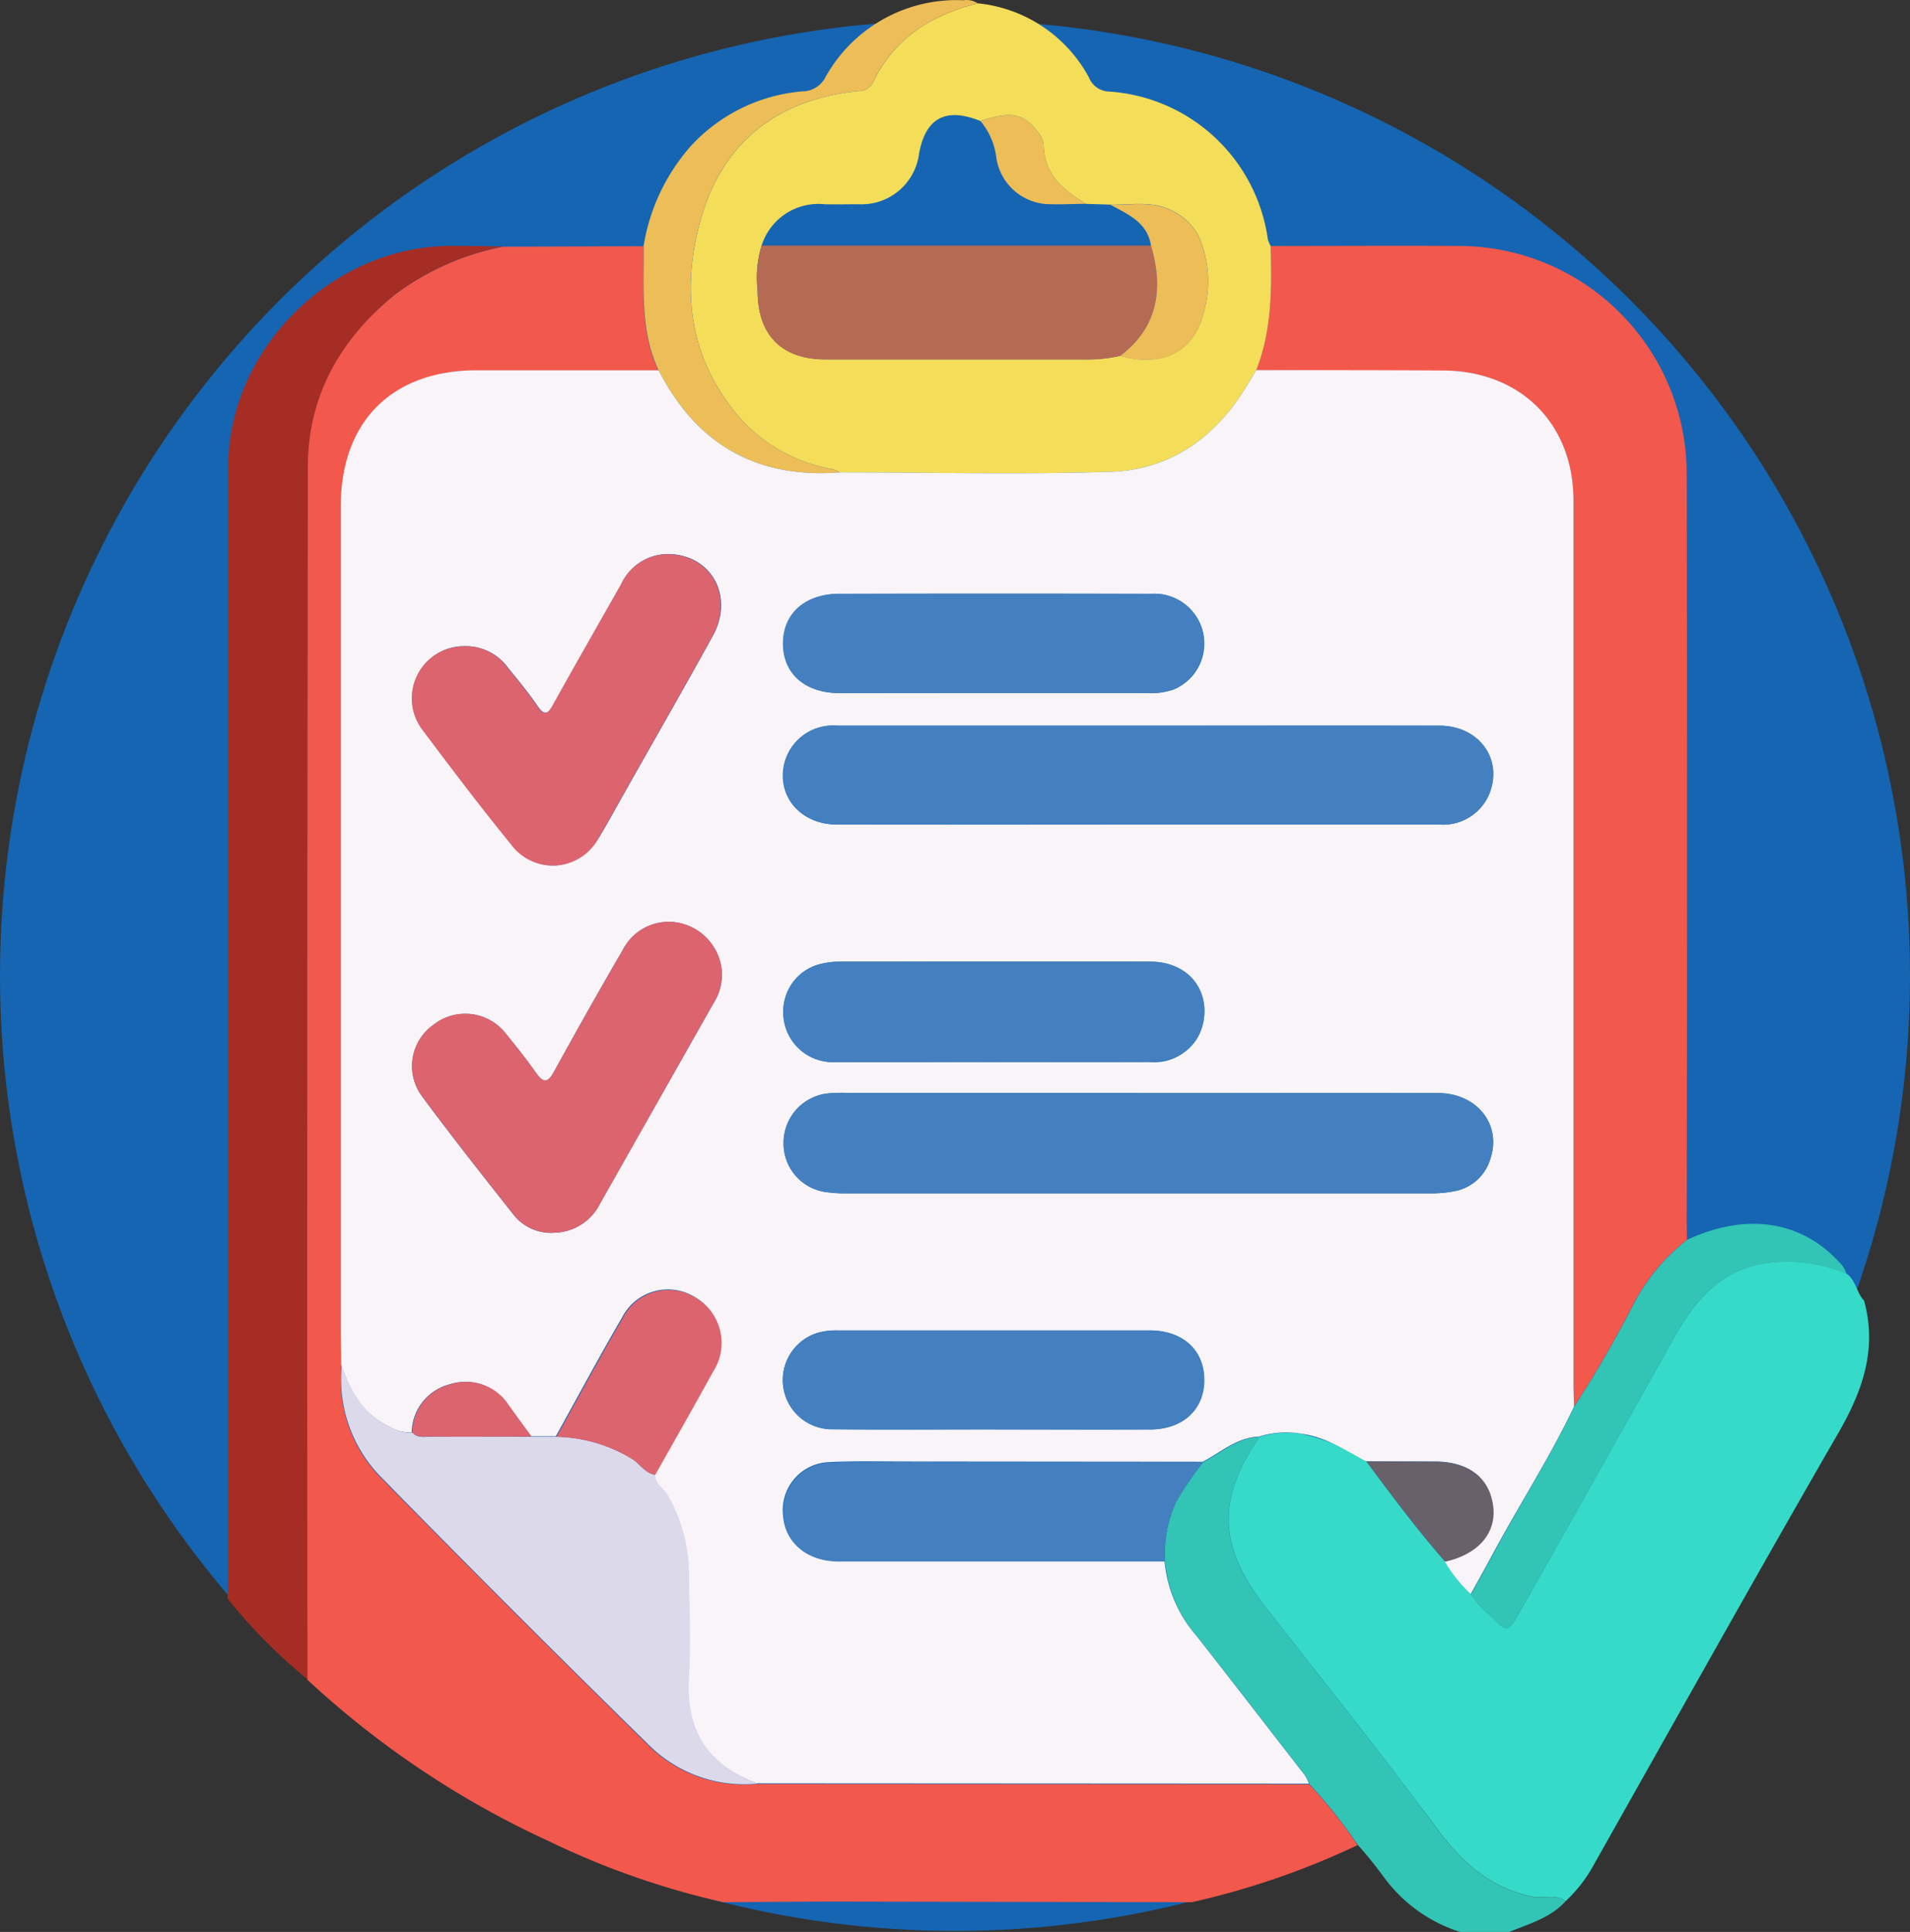 <svg xmlns="http://www.w3.org/2000/svg" width="150.704" height="152.386" viewBox="0 0 150.704 152.386">
  <rect x="0" y="0" width="150.704" height="152.386" fill="#333333" stroke="none"/>
  <g id="Grupo_94276" data-name="Grupo 94276" transform="translate(-964 -7348.444)">
    <circle id="Elipse_7653" data-name="Elipse 7653" cx="75.352" cy="75.352" r="75.352" transform="translate(964 7350.048)" fill="#1565b2"/>
    <path id="Trazado_185559" data-name="Trazado 185559" d="M266.352,329.679c-1.2,1.322-2.874,1.778-4.451,2.423h-3.876a11.9,11.9,0,0,1-6.016-4.324,32.609,32.609,0,0,0-2.053-2.538,38.006,38.006,0,0,0-3.815-4.8,3.584,3.584,0,0,0-.324-.653c-2.846-3.7-5.687-7.355-8.562-11.013a10.372,10.372,0,0,1-2.509-5.9,9.978,9.978,0,0,1,.871-4.7,26.051,26.051,0,0,1,2.139-3.133c1.441-.756,2.706-1.926,4.46-1.987-3.4,4.928-3.285,8.648.431,13.391,4.558,5.835,9.19,11.613,13.592,17.563,1.979,2.673,4.209,4.644,7.519,5.318C264.627,329.5,265.559,329.084,266.352,329.679Z" transform="translate(821.18 7168.729)" fill="#32c4b4"/>
    <path id="Trazado_185560" data-name="Trazado 185560" d="M139.73,194.964l-27.767-.049c-3.067,0-6.135.033-9.2.049a63.5,63.5,0,0,1-13.732-4.8A72.117,72.117,0,0,1,69.93,177.4c0-.694,0-1.392,0-2.086q0-46.813.033-93.589c0-5.568,2.558-10.065,6.878-13.551a20.824,20.824,0,0,1,8.574-3.794l11.042-.037c.041,3.31-.3,6.669,1.183,9.806H83.333c-6.706,0-10.73,4.049-10.73,10.775v64.836c0,.944.025,1.885.037,2.829a11.026,11.026,0,0,0,3.166,8.96q10.373,10.562,20.943,20.943a10.677,10.677,0,0,0,8.664,3.146l43.585.025a38,38,0,0,1,3.815,4.8A62.689,62.689,0,0,1,139.73,194.964Z" transform="translate(918.306 7303.522)" fill="#f3584c"/>
    <path id="Trazado_185561" data-name="Trazado 185561" d="M76.436,64.329a20.973,20.973,0,0,0-8.574,3.794c-4.32,3.5-6.866,8-6.878,13.551q-.1,46.813-.033,93.589v2.086A42.8,42.8,0,0,1,54.66,171c0-.6.037-1.191.037-1.786V81.744C54.7,72.4,62.91,64.3,72.268,64.288,73.656,64.28,75.048,64.313,76.436,64.329Z" transform="translate(927.306 7303.553)" fill="#a62d23"/>
    <path id="Trazado_185562" data-name="Trazado 185562" d="M273.585,309.849c-.793-.6-1.725-.181-2.591-.357-3.31-.673-5.539-2.645-7.519-5.318-4.4-5.95-9.034-11.728-13.592-17.563-3.7-4.743-3.835-8.467-.431-13.391a6.981,6.981,0,0,1,3.33-.222,14.793,14.793,0,0,1,5.084,2.164c2,2.69,4,5.375,6.209,7.9a11.774,11.774,0,0,0,2.053,2.579,6.215,6.215,0,0,0,1.478,1.643c1.372,1.4,1.425,1.4,2.374-.279q6.073-10.738,12.1-21.5c1.6-2.874,3.573-5.305,6.981-5.938a12,12,0,0,1,6.689.776c.743.53.788,1.511,1.384,2.135,1.047,3.815-.111,7.112-2.029,10.434-6.509,11.28-12.857,22.655-19.263,34a11.337,11.337,0,0,1-2.254,2.932Z" transform="translate(813.947 7188.559)" fill="#36dac9"/>
    <path id="Trazado_185563" data-name="Trazado 185563" d="M253.41,64.279c5.014,0,10.032-.033,15.046,0a18,18,0,0,1,17.781,17.764q.058,29.27,0,58.541c0,.7,0,1.392.025,2.086a15.41,15.41,0,0,0-4.238,5.092,88.614,88.614,0,0,1-4.685,8.09c0-.645-.041-1.289-.041-1.934V84.388c0-6.1-4.184-10.266-10.295-10.266-4.928,0-9.827,0-14.742-.029C253.521,70.911,253.5,67.6,253.41,64.279Z" transform="translate(810.848 7303.566)" fill="#f3584c"/>
    <path id="Trazado_185564" data-name="Trazado 185564" d="M189.39,36.83c.09,3.322.111,6.632-1.137,9.794-.25.411-.5.85-.76,1.273-2.464,4.045-6.016,6.6-10.759,6.751-7.092.226-14.2.049-21.3.045a3.124,3.124,0,0,0-.657-.271,12.685,12.685,0,0,1-8.455-5.581c-2.977-4.279-3.265-9.219-1.9-14.085,1.725-6.16,6.082-9.5,12.459-10.147a1.232,1.232,0,0,0,1.158-.731c1.684-3.474,4.624-5.289,8.25-6.188a11.233,11.233,0,0,1,8.771,5.864,1.746,1.746,0,0,0,1.54,1.092A13.569,13.569,0,0,1,189.168,36.3a2.62,2.62,0,0,0,.222.534Zm-14.582-3.322c-1.762-1.1-3.326-2.32-3.33-4.689a2.02,2.02,0,0,0-.517-1.043c-1.068-1.417-2.127-1.593-4.464-.8-2.731-1.1-4.316-.267-4.846,2.55a4.575,4.575,0,0,1-4.776,4.012c-.9,0-1.79.025-2.686,0a4.7,4.7,0,0,0-4.961,3.248,8.639,8.639,0,0,0-.32,3.531c0,3.544,1.889,5.453,5.388,5.457h20.417a11.411,11.411,0,0,0,2.8-.287c3.585,1,5.811-.53,6.546-3.232a8.855,8.855,0,0,0-.308-6.094,4.41,4.41,0,0,0-1.909-1.992c-1.643-.969-3.371-.567-5.08-.6Z" transform="translate(874.868 7331.016)" fill="#f4dd58"/>
    <path id="Trazado_185565" data-name="Trazado 185565" d="M301.7,266.576a91.571,91.571,0,0,0,4.685-8.09,15.409,15.409,0,0,1,4.238-5.092c4.6-2.148,8.936-1.523,11.933,1.708a2.053,2.053,0,0,1,.624.981,12,12,0,0,0-6.689-.776c-3.417.632-5.392,3.076-6.981,5.938q-6.016,10.767-12.1,21.5c-.949,1.684-1,1.675-2.373.279a6.769,6.769,0,0,1-1.478-1.643l1.852-3.371C297.469,274.169,299.826,270.506,301.7,266.576Z" transform="translate(786.507 7192.841)" fill="#32c4b4"/>
    <path id="Trazado_185566" data-name="Trazado 185566" d="M160.938,17.315c-3.626.9-6.57,2.714-8.25,6.188a1.232,1.232,0,0,1-1.158.731c-6.377.645-10.734,3.975-12.459,10.147-1.363,4.866-1.076,9.806,1.9,14.085a12.728,12.728,0,0,0,8.455,5.581,3.125,3.125,0,0,1,.657.271c-6.57.505-11.338-2.2-14.331-8.057-1.478-3.137-1.142-6.5-1.183-9.806a15.618,15.618,0,0,1,3.77-7.929,13.485,13.485,0,0,1,8.751-4.267,2.053,2.053,0,0,0,1.836-1.137A11.832,11.832,0,0,1,159.8,17.073,1.643,1.643,0,0,1,160.938,17.315Z" transform="translate(880.213 7331.391)" fill="#edbd57"/>
    <path id="Trazado_185567" data-name="Trazado 185567" d="M101.462,88.162c2.994,5.86,7.761,8.562,14.331,8.057,7.1,0,14.212.181,21.3-.045,4.743-.148,8.3-2.706,10.759-6.751.259-.411.509-.846.76-1.273,4.928,0,9.827,0,14.742.029,6.11.029,10.295,4.184,10.295,10.266v69.529c0,.645.025,1.289.041,1.934-1.872,3.93-4.23,7.593-6.3,11.416-.608,1.129-1.232,2.25-1.852,3.371a11.774,11.774,0,0,1-2.053-2.579c2.587-.579,4.028-2.226,3.79-4.332-.255-2.242-1.868-3.523-4.517-3.552-1.831,0-3.663,0-5.494-.021-1.643-.887-3.191-1.918-5.084-2.164a6.981,6.981,0,0,0-3.33.222c-1.753.062-3.018,1.232-4.46,1.987l-23.521-.021c-1.987,0-3.975-.053-5.954.049a3.79,3.79,0,0,0-3.634,4.217c.168,2.139,1.868,3.573,4.349,3.577q12.874.025,25.751,0a10.373,10.373,0,0,0,2.509,5.9c2.874,3.659,5.716,7.338,8.562,11.013a3.584,3.584,0,0,1,.324.653l-43.585-.025c-3.872-1.445-5.65-4.176-5.4-8.348.156-2.616.062-5.252,0-7.88a12.681,12.681,0,0,0-1.667-6.517c-.324-.542-.977-.887-.994-1.614,1.536-2.723,3.084-5.433,4.591-8.172a4.151,4.151,0,0,0-1.408-5.827,4.06,4.06,0,0,0-5.749,1.643c-1.8,3.08-3.482,6.225-5.215,9.346H91.4c-.608-.821-1.211-1.671-1.831-2.5a4.043,4.043,0,0,0-4.583-1.61,3.987,3.987,0,0,0-3.006,3.8,3.043,3.043,0,0,1-1.692-.411c-2.139-.99-3.178-2.825-3.872-4.928,0-.944-.037-1.885-.037-2.829V98.937c0-6.726,4.024-10.763,10.73-10.775Zm37.779,57H116.467a13.766,13.766,0,0,0-1.487.033,3.909,3.909,0,0,0-3.659,3.819A3.865,3.865,0,0,0,114.771,153a9.972,9.972,0,0,0,1.487.086H162.3a9.15,9.15,0,0,0,2.053-.189,3.63,3.63,0,0,0,2.723-2.5c.932-2.706-1.018-5.207-4.131-5.219-7.88-.029-15.789,0-23.69,0Zm.111-21.168h23.682a3.934,3.934,0,0,0,3.991-2.517c1.014-2.71-.887-5.273-3.975-5.281-8.291-.021-16.582,0-24.876,0H115.534a3.95,3.95,0,0,0-4.18,3.076c-.542,2.546,1.343,4.718,4.164,4.722q11.937.016,23.85,0ZM86.133,109.922a4.106,4.106,0,0,0-3.318,6.546c2.291,3.059,4.6,6.106,7.014,9.067,2.024,2.493,5.31,2.16,6.981-.6.69-1.15,1.326-2.328,1.987-3.495,2.316-4.106,4.665-8.188,6.94-12.319,1.643-2.952.074-6.16-3.117-6.447a4.058,4.058,0,0,0-4.106,2.369c-1.782,3.154-3.585,6.3-5.338,9.445-.411.768-.694.994-1.281.127-.727-1.064-1.552-2.053-2.369-3.063a4.078,4.078,0,0,0-3.375-1.626Zm6.981,46.271a4.139,4.139,0,0,0,3.72-2.3q4.48-7.9,8.956-15.8a4.176,4.176,0,0,0,.645-2.69,4.258,4.258,0,0,0-3.285-3.634,4.068,4.068,0,0,0-4.517,2.123q-2.772,4.755-5.412,9.58c-.485.883-.821.965-1.421.123-.743-1.051-1.536-2.053-2.361-3.063a4.062,4.062,0,0,0-5.716-.76,4,4,0,0,0-.916,5.675c2.324,3.154,4.763,6.221,7.19,9.3a3.778,3.778,0,0,0,3.133,1.454Zm34.74-13.469h12.36a3.937,3.937,0,0,0,4.275-3.495c.3-2.464-1.466-4.406-4.238-4.418-8.188-.041-16.38,0-24.569,0a6.333,6.333,0,0,0-1.618.226,3.844,3.844,0,0,0-2.768,3.646,3.921,3.921,0,0,0,4.2,4.045c4.135.025,8.258-.025,12.377,0Zm.1-29.106h11.929a5.658,5.658,0,0,0,2.2-.267,3.928,3.928,0,0,0-1.7-7.556q-12.319-.037-24.6,0c-2.731,0-4.472,1.544-4.484,3.905s1.7,3.913,4.431,3.926c4.09,0,8.168-.008,12.237-.008Zm.041,58.085h12.225c2.612,0,4.283-1.581,4.279-3.926s-1.688-3.881-4.312-3.885h-24.6a5.43,5.43,0,0,0-1.61.2,3.885,3.885,0,0,0,1.195,7.589c4.291.053,8.566.021,12.837.021Z" transform="translate(914.505 7289.489)" fill="#f8f4f7"/>
    <path id="Trazado_185568" data-name="Trazado 185568" d="M191.543,305.712H165.792c-2.464,0-4.18-1.437-4.349-3.577a3.79,3.79,0,0,1,3.634-4.225c1.979-.1,3.967-.049,5.954-.049l23.521.021a24.808,24.808,0,0,0-2.139,3.133A9.979,9.979,0,0,0,191.543,305.712Z" transform="translate(864.386 7165.902)" fill="#4480bf"/>
    <path id="Trazado_185569" data-name="Trazado 185569" d="M76.5,279.23c.694,2.115,1.733,3.95,3.872,4.928a3.051,3.051,0,0,0,1.7.411c.382.439.912.329,1.388.329h9.983a11.946,11.946,0,0,1,6.008,1.77c.6.411,1,1.109,1.782,1.232,0,.727.669,1.072.994,1.614a12.6,12.6,0,0,1,1.667,6.517c.045,2.628.14,5.264,0,7.88-.25,4.172,1.528,6.9,5.4,8.348a10.676,10.676,0,0,1-8.664-3.146q-10.574-10.36-20.943-20.943A11.026,11.026,0,0,1,76.5,279.23Z" transform="translate(914.47 7176.874)" fill="#dcd9eb"/>
    <path id="Trazado_185570" data-name="Trazado 185570" d="M273.46,297.78c1.831,0,3.663,0,5.494.021,2.636.029,4.25,1.31,4.517,3.552.238,2.107-1.2,3.753-3.79,4.332C277.464,303.155,275.46,300.47,273.46,297.78Z" transform="translate(798.353 7165.941)" fill="#696169"/>
    <path id="Trazado_185571" data-name="Trazado 185571" d="M185.041,72.921a11.412,11.412,0,0,1-2.8.287H161.827c-3.5,0-5.392-1.914-5.388-5.457a8.639,8.639,0,0,1,.32-3.531h30.72C188.589,67.981,187.78,70.868,185.041,72.921Z" transform="translate(867.337 7303.593)" fill="#b56a54"/>
    <path id="Trazado_185572" data-name="Trazado 185572" d="M227.491,59.538c-.283-1.848-1.811-2.464-3.191-3.228,1.708.033,3.449-.37,5.08.6a4.41,4.41,0,0,1,1.909,1.992A8.858,8.858,0,0,1,231.6,65c-.735,2.7-2.961,4.234-6.546,3.232C227.79,66.174,228.6,63.287,227.491,59.538Z" transform="translate(827.326 7308.287)" fill="#edbd57"/>
    <path id="Trazado_185573" data-name="Trazado 185573" d="M207.621,46.161c-.936,0-1.877.057-2.817.029a4.3,4.3,0,0,1-4.242-3.634,5.536,5.536,0,0,0-1.252-2.924c2.337-.8,3.4-.62,4.464.8a2.02,2.02,0,0,1,.517,1.043C204.3,43.841,205.86,45.061,207.621,46.161Z" transform="translate(842.054 7318.362)" fill="#edbd57"/>
    <path id="Trazado_185574" data-name="Trazado 185574" d="M189.41,226.984H213.1c3.113,0,5.063,2.513,4.131,5.219a3.63,3.63,0,0,1-2.723,2.5,9.149,9.149,0,0,1-2.053.189H166.414a9.969,9.969,0,0,1-1.487-.086,3.86,3.86,0,0,1-3.449-3.987A3.909,3.909,0,0,1,165.137,227a13.774,13.774,0,0,1,1.482-.021Z" transform="translate(864.352 7207.672)" fill="#4480bf"/>
    <path id="Trazado_185575" data-name="Trazado 185575" d="M189.477,164.238H165.66c-2.821,0-4.706-2.176-4.164-4.722a3.96,3.96,0,0,1,4.18-3.076h47.515c3.088,0,4.989,2.571,3.975,5.281a3.939,3.939,0,0,1-3.991,2.517Q201.32,164.246,189.477,164.238Z" transform="translate(864.395 7249.242)" fill="#4480bf"/>
    <path id="Trazado_185576" data-name="Trazado 185576" d="M94.2,130.755a4.078,4.078,0,0,1,3.355,1.643c.821,1,1.643,2,2.369,3.063.587.866.858.641,1.281-.127,1.758-3.166,3.56-6.307,5.338-9.445a4.078,4.078,0,0,1,4.106-2.369c3.191.3,4.747,3.495,3.117,6.447-2.275,4.127-4.624,8.213-6.94,12.319-.661,1.166-1.3,2.345-1.987,3.495a4.093,4.093,0,0,1-6.981.6c-2.41-2.961-4.722-6.008-7.014-9.067a4.106,4.106,0,0,1,3.318-6.546Z" transform="translate(906.451 7268.656)" fill="#dc646f"/>
    <path id="Trazado_185577" data-name="Trazado 185577" d="M101.191,218.653a3.778,3.778,0,0,1-3.133-1.454c-2.427-3.076-4.866-6.16-7.19-9.3a3.98,3.98,0,0,1,.916-5.675,4.046,4.046,0,0,1,5.716.76c.821.99,1.618,2.012,2.361,3.063.6.842.936.76,1.421-.123q2.649-4.817,5.412-9.58a4.068,4.068,0,0,1,4.517-2.123,4.258,4.258,0,0,1,3.285,3.634,4.176,4.176,0,0,1-.645,2.69q-4.468,7.9-8.94,15.8A4.139,4.139,0,0,1,101.191,218.653Z" transform="translate(906.443 7227.029)" fill="#dc646f"/>
    <path id="Trazado_185578" data-name="Trazado 185578" d="M178.006,209.666c-4.106,0-8.242.029-12.36,0a3.93,3.93,0,0,1-4.2-4.045,3.844,3.844,0,0,1,2.768-3.646,6.333,6.333,0,0,1,1.618-.226c8.188,0,16.38-.033,24.569,0,2.772,0,4.517,1.942,4.238,4.418-.259,2.131-1.868,3.478-4.275,3.495C186.247,209.683,182.125,209.666,178.006,209.666Z" transform="translate(864.369 7222.547)" fill="#4480bf"/>
    <path id="Trazado_185579" data-name="Trazado 185579" d="M178,138.931H165.771c-2.727,0-4.443-1.552-4.431-3.926s1.753-3.9,4.484-3.905h24.6a3.928,3.928,0,0,1,1.7,7.556,5.658,5.658,0,0,1-2.2.267Q183.962,138.939,178,138.931Z" transform="translate(864.433 7264.176)" fill="#4480bf"/>
    <path id="Trazado_185580" data-name="Trazado 185580" d="M178.053,280.42c-4.271,0-8.545.033-12.82,0a3.885,3.885,0,0,1-1.187-7.6,5.429,5.429,0,0,1,1.61-.2h24.6c2.624,0,4.3,1.548,4.312,3.885s-1.667,3.913-4.279,3.926c-4.074.025-8.147,0-12.225,0Z" transform="translate(864.462 7180.772)" fill="#4480bf"/>
    <path id="Trazado_185581" data-name="Trazado 185581" d="M125.62,279.42c-.784-.136-1.179-.842-1.782-1.232a11.865,11.865,0,0,0-6.008-1.77c1.733-3.121,3.417-6.266,5.215-9.346a4.05,4.05,0,0,1,5.749-1.643,4.14,4.14,0,0,1,1.408,5.827C128.7,273.988,127.156,276.7,125.62,279.42Z" transform="translate(890.076 7185.365)" fill="#dc646f"/>
    <path id="Trazado_185582" data-name="Trazado 185582" d="M99.556,286.813c-2.673,0-5.338.025-8.028,0-.476,0-1.006.111-1.388-.329a3.959,3.959,0,0,1,3-3.8,4.02,4.02,0,0,1,4.583,1.61C98.345,285.171,98.948,285.992,99.556,286.813Z" transform="translate(906.395 7174.945)" fill="#dc646f"/>
  </g>
</svg>
